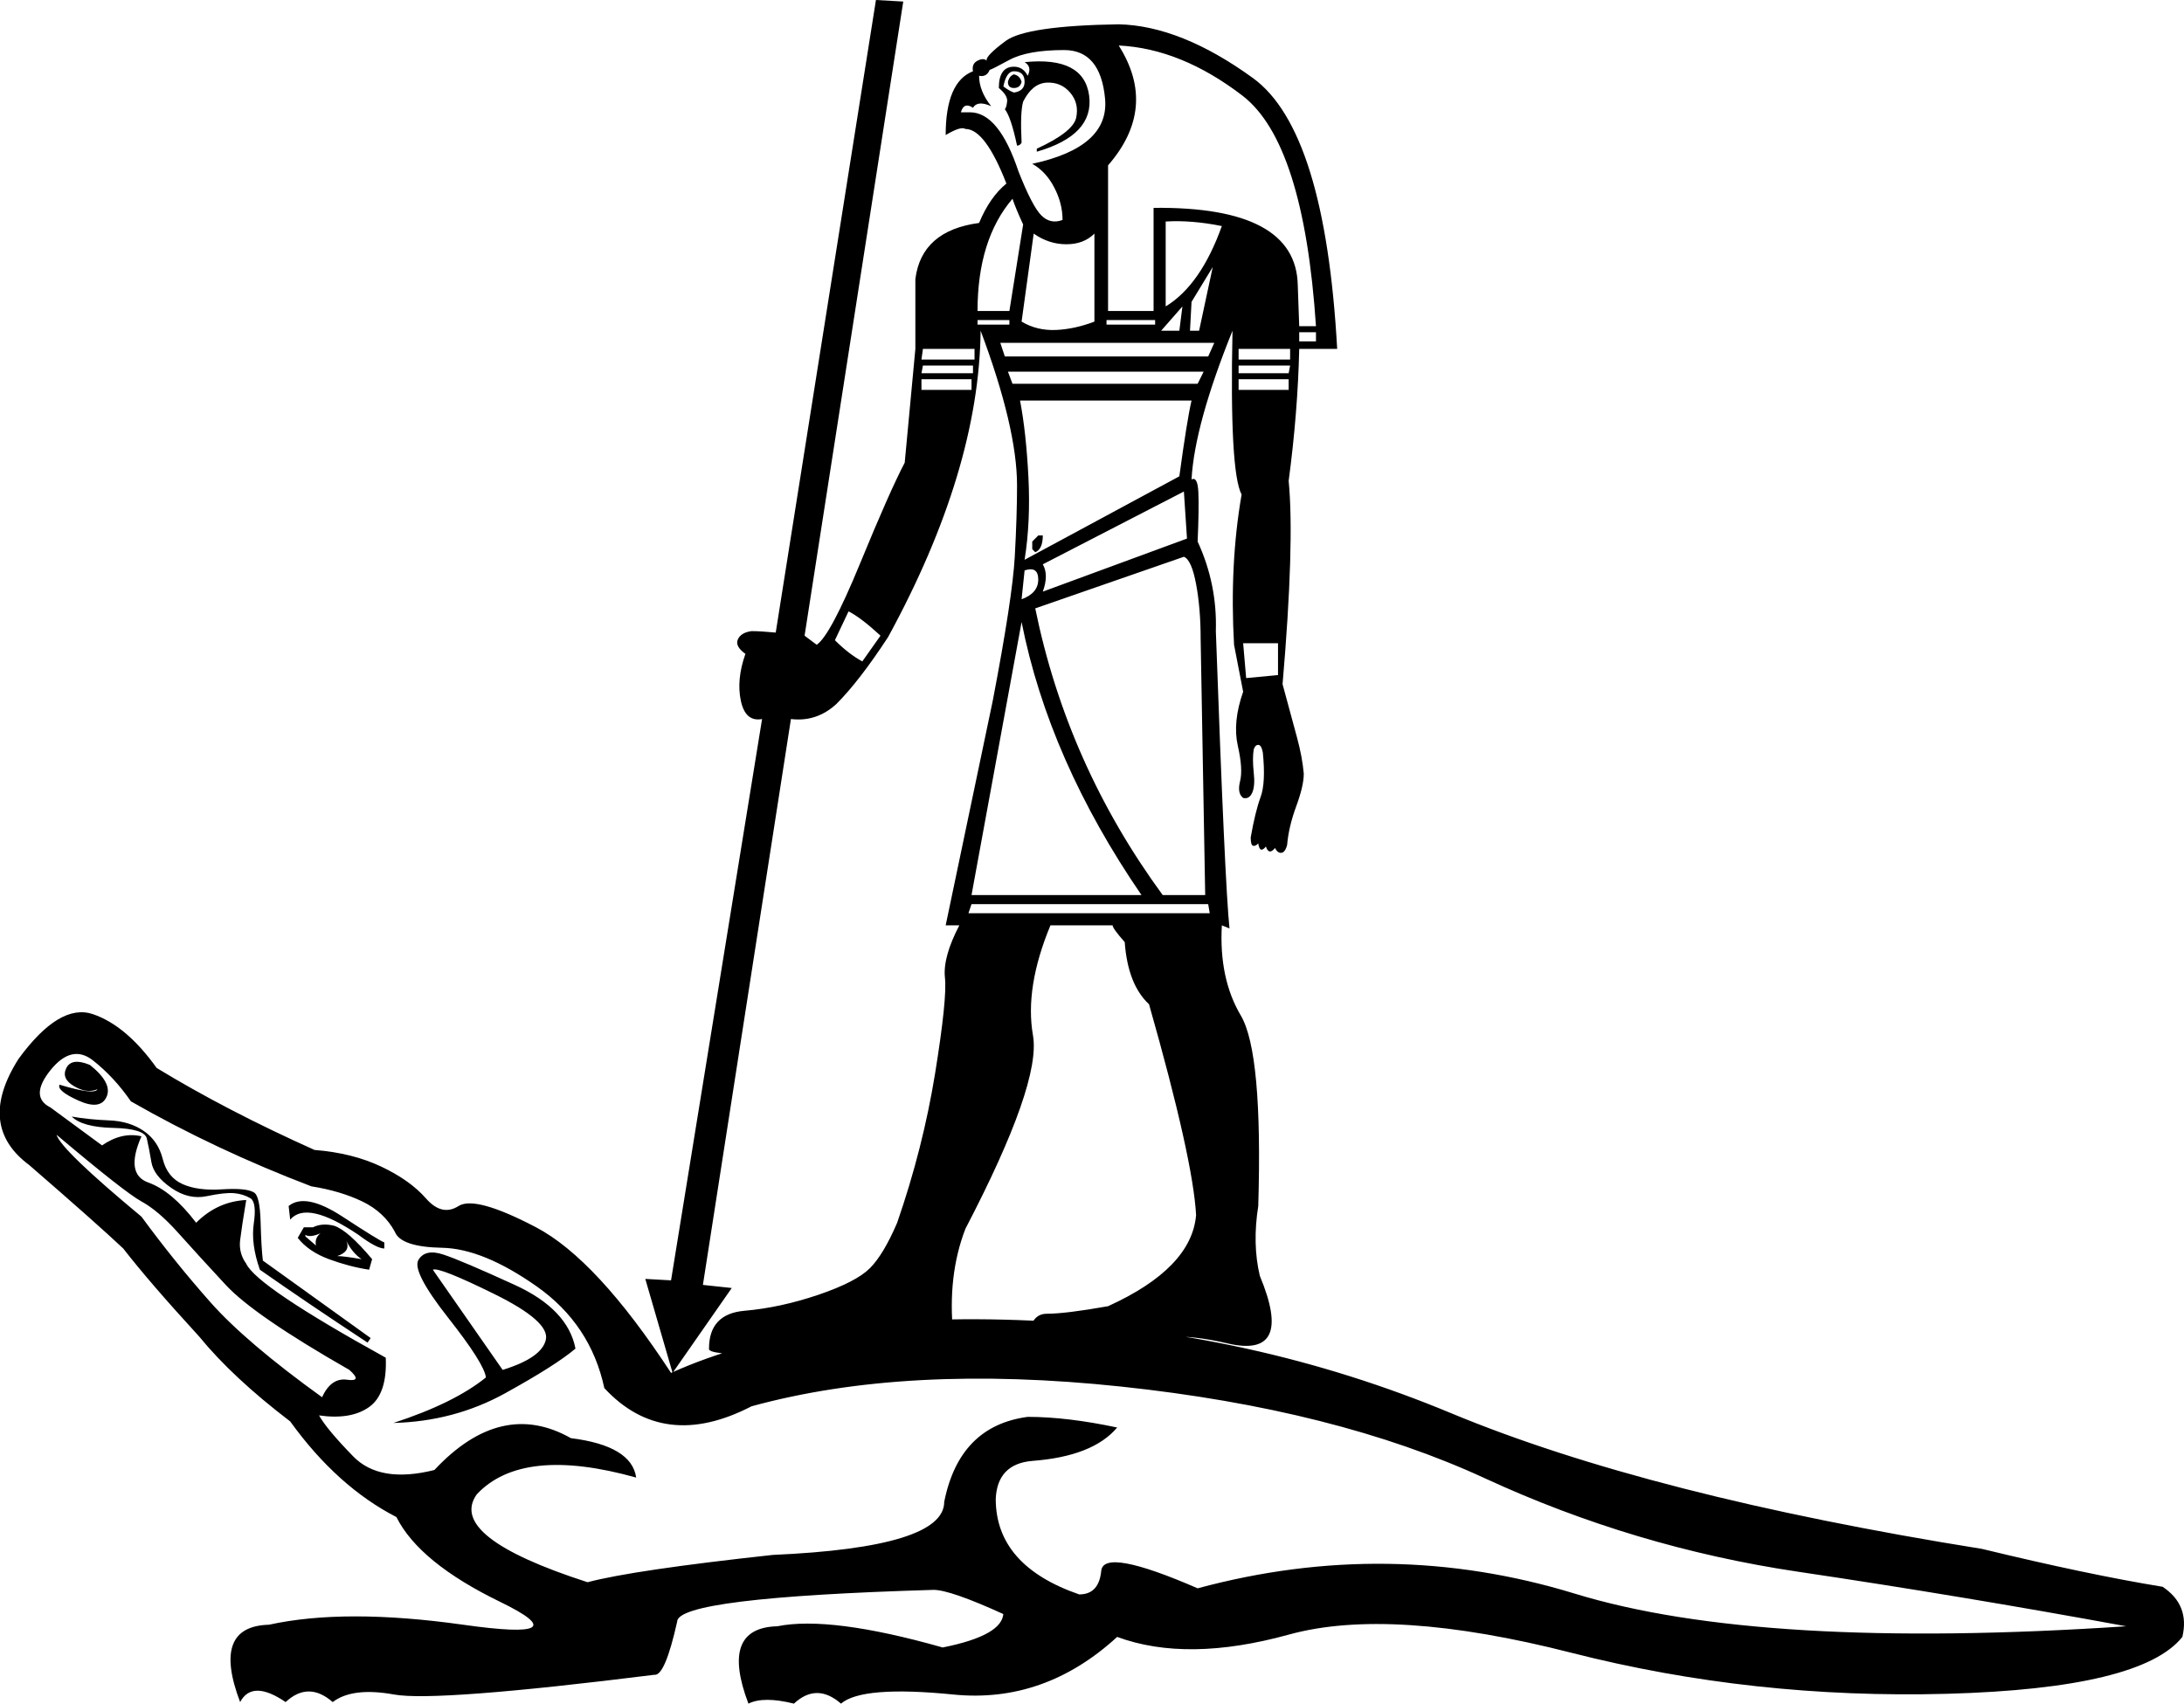 <?xml version='1.0' encoding ='UTF-8' standalone='yes'?>
<svg width='23.993' height='18.72' xmlns:inkscape='http://www.inkscape.org/namespaces/inkscape'>
<path style='fill:#000000; stroke:none' d=' M 0.988 11.702  Q 1.238 11.902 1.171 12.052  Q 1.104 12.202 0.863 12.094  Q 0.621 11.985 0.654 11.919  Q 1.038 12.035 1.071 11.969  Q 0.954 12.019 0.813 11.935  Q 0.671 11.852 0.729 11.735  Q 0.788 11.619 0.988 11.702  Z  M 4.755 13.952  L 5.522 15.053  Q 5.955 14.919 5.997 14.719  Q 6.039 14.519 5.43 14.219  Q 4.822 13.919 4.755 13.952  Z  M 3.338 13.486  L 3.438 13.486  Q 3.538 13.436 3.671 13.469  Q 3.822 13.519 4.088 13.836  L 4.055 13.952  Q 3.838 13.919 3.613 13.836  Q 3.388 13.752 3.271 13.602  L 3.338 13.486  Z  M 3.805 13.636  Q 3.855 13.752 3.705 13.802  Q 3.772 13.802 3.972 13.836  Q 3.872 13.769 3.805 13.636  Z  M 3.355 13.586  L 3.471 13.686  Q 3.455 13.602 3.521 13.552  Q 3.405 13.602 3.355 13.569  L 3.355 13.586  Z  M 0.621 12.469  Q 0.671 12.636 1.554 13.369  Q 1.921 13.869 2.313 14.311  Q 2.705 14.753 3.538 15.353  Q 3.638 15.136 3.813 15.161  Q 3.988 15.186 3.838 15.053  Q 2.788 14.453 2.48 14.119  Q 2.171 13.786 1.955 13.544  Q 1.738 13.302 1.554 13.202  Q 1.371 13.102 0.621 12.469  Z  M 0.788 12.269  Q 0.971 12.302 1.196 12.311  Q 1.421 12.319 1.579 12.427  Q 1.738 12.536 1.788 12.736  Q 1.838 12.936 2.005 13.011  Q 2.171 13.086 2.438 13.069  Q 2.705 13.052 2.788 13.102  Q 2.855 13.136 2.863 13.427  Q 2.871 13.719 2.888 13.852  L 4.072 14.703  L 4.038 14.753  Q 3.355 14.303 2.855 13.952  Q 2.755 13.669 2.788 13.444  Q 2.821 13.219 2.755 13.169  Q 2.671 13.119 2.571 13.111  Q 2.471 13.102 2.271 13.144  Q 2.071 13.186 1.88 13.052  Q 1.688 12.919 1.663 12.769  Q 1.638 12.619 1.613 12.511  Q 1.588 12.402 1.246 12.394  Q 0.904 12.386 0.788 12.269  Z  M 4.222 13.652  L 4.222 13.719  Q 4.138 13.719 3.938 13.569  Q 3.371 13.186 3.188 13.402  L 3.171 13.252  Q 3.355 13.102 3.763 13.369  Q 4.172 13.636 4.222 13.652  Z  M 4.322 15.636  Q 4.988 15.419 5.338 15.136  Q 5.322 14.986 4.922 14.478  Q 4.522 13.969 4.597 13.844  Q 4.672 13.719 4.872 13.786  Q 5.072 13.852 5.655 14.119  Q 6.239 14.386 6.322 14.819  Q 6.105 15.003 5.547 15.311  Q 4.988 15.619 4.322 15.636  Z  M 13.157 17.453  Q 15.257 16.886 17.299 17.511  Q 19.341 18.137 23.358 17.87  Q 21.541 17.536 19.749 17.27  Q 17.957 17.003 16.315 16.245  Q 14.673 15.486 12.315 15.236  Q 9.956 14.986 8.256 15.453  Q 7.289 15.953 6.639 15.253  Q 6.489 14.553 5.897 14.136  Q 5.305 13.719 4.855 13.711  Q 4.405 13.702 4.338 13.536  Q 4.222 13.319 3.98 13.202  Q 3.738 13.086 3.421 13.036  Q 2.371 12.636 1.438 12.102  Q 1.254 11.835 1.021 11.652  Q 0.788 11.469 0.554 11.76  Q 0.321 12.052 0.554 12.169  L 1.121 12.586  Q 1.338 12.436 1.554 12.486  Q 1.371 12.902 1.629 12.994  Q 1.888 13.086 2.155 13.436  Q 2.388 13.202 2.705 13.186  Q 2.655 13.486 2.638 13.627  Q 2.621 13.769 2.705 13.886  Q 2.821 14.136 4.238 14.919  Q 4.255 15.319 4.055 15.461  Q 3.855 15.603 3.505 15.553  Q 3.588 15.703 3.88 16.003  Q 4.172 16.303 4.772 16.153  Q 5.505 15.369 6.272 15.803  Q 6.939 15.886 6.989 16.236  Q 5.739 15.886 5.238 16.42  Q 4.905 16.886 6.455 17.386  Q 6.955 17.253 8.489 17.086  Q 10.373 17.003 10.373 16.503  Q 10.539 15.669 11.29 15.569  Q 11.723 15.569 12.273 15.686  Q 12.006 16.003 11.34 16.053  Q 10.956 16.086 10.939 16.47  Q 10.939 17.203 11.856 17.52  Q 12.073 17.52 12.098 17.261  Q 12.123 17.003 13.157 17.453  L 13.157 17.453  Z  M 23.758 17.436  Q 24.058 17.636 23.975 17.987  Q 23.525 18.553 21.391 18.612  Q 19.258 18.67 17.266 18.162  Q 15.274 17.653 14.157 17.962  Q 13.04 18.27 12.273 17.987  Q 11.473 18.72 10.473 18.62  Q 9.473 18.52 9.239 18.72  Q 8.972 18.487 8.722 18.72  Q 8.389 18.637 8.222 18.72  Q 7.906 17.887 8.539 17.87  Q 9.122 17.753 10.356 18.103  Q 11.023 17.97 11.023 17.72  L 11.023 17.736  Q 10.439 17.47 10.256 17.47  Q 7.439 17.553 7.439 17.82  Q 7.305 18.42 7.189 18.403  Q 4.788 18.703 4.33 18.62  Q 3.872 18.537 3.655 18.703  Q 3.388 18.47 3.138 18.703  Q 2.771 18.453 2.638 18.703  Q 2.321 17.87 2.955 17.853  Q 3.788 17.67 5.088 17.853  Q 6.389 18.037 5.497 17.603  Q 4.605 17.17 4.355 16.67  Q 3.705 16.336 3.188 15.619  Q 2.555 15.136 2.188 14.686  Q 1.638 14.086 1.354 13.719  Q 1.071 13.452 0.321 12.802  Q -0.263 12.369 0.204 11.635  Q 0.654 11.019 1.021 11.144  Q 1.388 11.269 1.721 11.735  Q 2.488 12.202 3.455 12.636  Q 3.872 12.669 4.188 12.819  Q 4.505 12.969 4.68 13.169  Q 4.855 13.369 5.038 13.252  Q 5.222 13.136 5.889 13.486  Q 6.555 13.836 7.372 15.086  Q 8.889 14.403 11.323 14.511  Q 13.757 14.619 15.94 15.528  Q 18.124 16.436 21.775 17.02  Q 22.942 17.303 23.758 17.436  Z  M 11.073 4.084  L 11.123 4.217  L 13.157 4.217  L 13.223 4.084  L 11.073 4.084  Z  M 13.607 3.834  L 13.607 3.951  L 14.173 3.951  L 14.173 3.834  L 13.607 3.834  Z  M 13.607 4.017  L 13.607 4.101  L 14.157 4.101  L 14.173 4.017  L 13.607 4.017  Z  M 11.206 4.401  Q 11.273 4.751 11.298 5.243  Q 11.323 5.734 11.256 6.151  L 12.956 5.234  Q 13.04 4.617 13.09 4.401  L 11.206 4.401  Z  M 13.607 4.167  L 13.607 4.284  L 14.157 4.284  L 14.157 4.167  L 13.607 4.167  Z  M 11.456 6.201  Q 11.523 6.318 11.456 6.501  L 13.04 5.918  L 13.006 5.401  L 11.456 6.201  Z  M 11.406 5.884  L 11.456 5.884  Q 11.456 6.034 11.373 6.068  L 11.34 6.034  L 11.34 5.951  L 11.406 5.884  Z  M 11.223 6.585  Q 11.406 6.518 11.406 6.368  Q 11.406 6.218 11.256 6.268  L 11.223 6.585  Z  M 9.322 6.718  L 9.172 7.035  Q 9.322 7.185 9.473 7.268  L 9.673 6.985  Q 9.456 6.785 9.322 6.718  Z  M 14.04 7.068  L 13.657 7.068  L 13.69 7.451  L 14.04 7.418  L 14.04 7.068  Z  M 10.673 9.935  L 10.639 10.035  L 13.29 10.035  L 13.273 9.935  L 10.673 9.935  Z  M 12.806 3.367  Q 13.19 3.134 13.423 2.484  Q 13.09 2.417 12.806 2.434  L 12.806 3.367  Z  M 11.223 3.534  Q 11.39 3.634 11.598 3.626  Q 11.806 3.617 12.023 3.534  L 12.023 2.567  Q 11.906 2.684 11.715 2.684  Q 11.523 2.684 11.356 2.567  L 11.223 3.534  Z  M 13.323 2.934  L 13.09 3.317  L 13.073 3.634  L 13.173 3.634  L 13.323 2.934  Z  M 12.756 3.634  L 12.956 3.634  L 12.99 3.367  L 12.756 3.634  Z  M 10.739 3.567  L 11.089 3.567  L 11.089 3.517  L 10.739 3.517  L 10.739 3.567  Z  M 14.273 3.651  L 14.273 3.751  L 14.457 3.751  L 14.457 3.651  L 14.273 3.651  Z  M 12.156 3.567  L 12.69 3.567  L 12.69 3.517  L 12.156 3.517  L 12.156 3.567  Z  M 10.873 0.767  Q 10.839 0.85 10.756 0.833  Q 10.756 1 10.889 1.167  Q 10.739 1.1 10.689 1.184  Q 10.589 1.117 10.556 1.234  L 10.656 1.234  Q 10.973 1.234 11.189 1.884  Q 11.34 2.267 11.44 2.367  Q 11.54 2.467 11.673 2.417  Q 11.673 2.234 11.581 2.059  Q 11.49 1.884 11.34 1.8  Q 12.19 1.617 12.14 1.084  Q 12.09 0.55 11.69 0.55  Q 11.29 0.55 11.089 0.658  Q 10.889 0.767 10.873 0.767  Z  M 11.39 1.634  Q 11.79 1.45 11.823 1.292  Q 11.856 1.134 11.756 1.017  Q 11.656 0.9 11.498 0.908  Q 11.34 0.917 11.24 1.117  Q 11.206 1.234 11.223 1.567  Q 11.206 1.6 11.173 1.6  Q 11.106 1.284 11.039 1.2  Q 11.056 1.184 11.064 1.117  Q 11.073 1.05 10.973 0.967  Q 10.973 0.733 11.139 0.733  Q 11.24 0.733 11.29 0.833  Q 11.34 0.733 11.256 0.683  Q 11.906 0.617 11.965 1.05  Q 12.023 1.484 11.39 1.667  L 11.39 1.634  Z  M 11.023 0.95  Q 11.089 1 11.139 1.017  Q 11.256 1 11.256 0.9  Q 11.256 0.783 11.139 0.783  Q 11.056 0.783 11.023 0.95  Z  M 11.139 0.817  Q 11.206 0.833 11.223 0.9  Q 11.206 0.967 11.139 0.967  Q 11.073 0.967 11.073 0.9  Q 11.089 0.833 11.139 0.817  Z  M 10.739 3.417  L 11.089 3.417  L 11.24 2.467  Q 11.156 2.284 11.123 2.184  Q 10.739 2.634 10.739 3.417  Z  M 12.173 1.817  L 12.173 3.417  L 12.673 3.417  L 12.673 2.284  Q 14.24 2.267 14.257 3.134  L 14.273 3.584  L 14.457 3.584  Q 14.323 1.567 13.648 1.05  Q 12.973 0.533 12.29 0.5  Q 12.723 1.184 12.173 1.817  Z  M 10.989 3.767  L 11.039 3.917  L 13.273 3.917  L 13.34 3.767  L 10.989 3.767  Z  M 10.139 3.834  L 10.123 3.951  L 10.706 3.951  L 10.706 3.834  L 10.139 3.834  Z  M 10.139 4.017  L 10.123 4.101  L 10.689 4.101  L 10.689 4.017  L 10.139 4.017  Z  M 10.123 4.167  L 10.123 4.284  L 10.673 4.284  L 10.673 4.167  L 10.123 4.167  Z  M 8.372 7.901  Q 8.189 7.935 8.139 7.701  Q 8.089 7.468 8.189 7.185  Q 8.072 7.101 8.106 7.026  Q 8.139 6.951 8.256 6.935  Q 8.356 6.935 8.522 6.951  L 9.623 0  L 9.923 0.017  L 8.839 6.985  L 8.972 7.085  Q 9.122 6.985 9.448 6.193  Q 9.773 5.401 9.939 5.084  L 10.056 3.834  L 10.056 3.067  Q 10.123 2.534 10.756 2.45  Q 10.873 2.167 11.056 2.017  Q 10.823 1.417 10.606 1.417  Q 10.556 1.384 10.389 1.484  Q 10.389 0.9 10.689 0.783  Q 10.673 0.7 10.739 0.667  Q 10.806 0.633 10.839 0.667  Q 10.823 0.617 11.048 0.45  Q 11.273 0.283 12.29 0.267  Q 12.973 0.283 13.765 0.858  Q 14.557 1.434 14.69 3.834  L 14.273 3.834  Q 14.257 4.534 14.157 5.284  Q 14.223 5.968 14.09 7.518  Q 14.19 7.885 14.248 8.101  Q 14.307 8.318 14.323 8.502  Q 14.323 8.635 14.24 8.86  Q 14.157 9.085 14.14 9.285  Q 14.123 9.352 14.09 9.368  Q 14.04 9.385 14.007 9.318  Q 13.94 9.402 13.907 9.302  Q 13.84 9.385 13.823 9.268  Q 13.79 9.302 13.765 9.293  Q 13.74 9.285 13.74 9.202  Q 13.79 8.918 13.848 8.76  Q 13.907 8.602 13.873 8.268  Q 13.857 8.185 13.823 8.185  Q 13.79 8.185 13.773 8.235  Q 13.757 8.335 13.773 8.485  Q 13.79 8.635 13.757 8.71  Q 13.723 8.785 13.657 8.768  Q 13.59 8.718 13.623 8.585  Q 13.657 8.452 13.598 8.193  Q 13.54 7.935 13.657 7.601  L 13.657 7.601  L 13.557 7.085  Q 13.507 6.201 13.64 5.434  Q 13.507 5.184 13.54 3.634  Q 13.123 4.667 13.09 5.268  Q 13.157 5.234 13.165 5.409  Q 13.173 5.584 13.157 5.951  Q 13.373 6.418 13.357 6.935  Q 13.457 9.735 13.507 10.202  L 13.423 10.168  Q 13.39 10.752 13.632 11.16  Q 13.873 11.569 13.823 13.252  Q 13.757 13.669 13.84 14.019  Q 14.223 14.936 13.482 14.761  Q 12.74 14.586 12.34 14.819  L 11.29 14.819  Q 11.29 14.436 11.498 14.436  Q 11.706 14.436 12.173 14.353  Q 13.09 13.936 13.14 13.352  Q 13.107 12.736 12.623 11.035  Q 12.39 10.819 12.356 10.352  Q 12.223 10.202 12.223 10.168  L 11.54 10.168  Q 11.256 10.852 11.348 11.377  Q 11.44 11.902 10.606 13.502  Q 10.406 14.019 10.473 14.669  Q 10.173 14.936 9.748 14.778  Q 9.322 14.619 9.014 14.753  Q 8.706 14.886 8.356 14.886  Q 7.772 14.886 7.789 14.819  Q 7.789 14.436 8.181 14.403  Q 8.572 14.369 8.989 14.228  Q 9.406 14.086 9.556 13.936  Q 9.706 13.786 9.856 13.436  Q 10.139 12.619 10.273 11.794  Q 10.406 10.969 10.381 10.744  Q 10.356 10.519 10.539 10.168  L 10.389 10.168  L 10.906 7.701  Q 11.123 6.568 11.148 6.118  Q 11.173 5.668 11.173 5.334  Q 11.173 4.701 10.773 3.634  Q 10.756 5.168 9.756 7.001  Q 9.439 7.485 9.189 7.735  Q 8.972 7.935 8.689 7.901  L 7.722 14.119  L 8.039 14.153  L 7.389 15.086  L 7.089 14.053  L 7.372 14.069  L 8.372 7.901  Z  M 11.373 6.685  Q 11.723 8.401 12.773 9.835  L 13.24 9.835  L 13.19 7.018  Q 13.19 6.685 13.14 6.418  Q 13.09 6.151 13.006 6.118  L 11.373 6.685  Z  M 10.673 9.835  L 12.54 9.835  Q 11.523 8.351 11.223 6.835  L 10.673 9.835  Z '/></svg>
